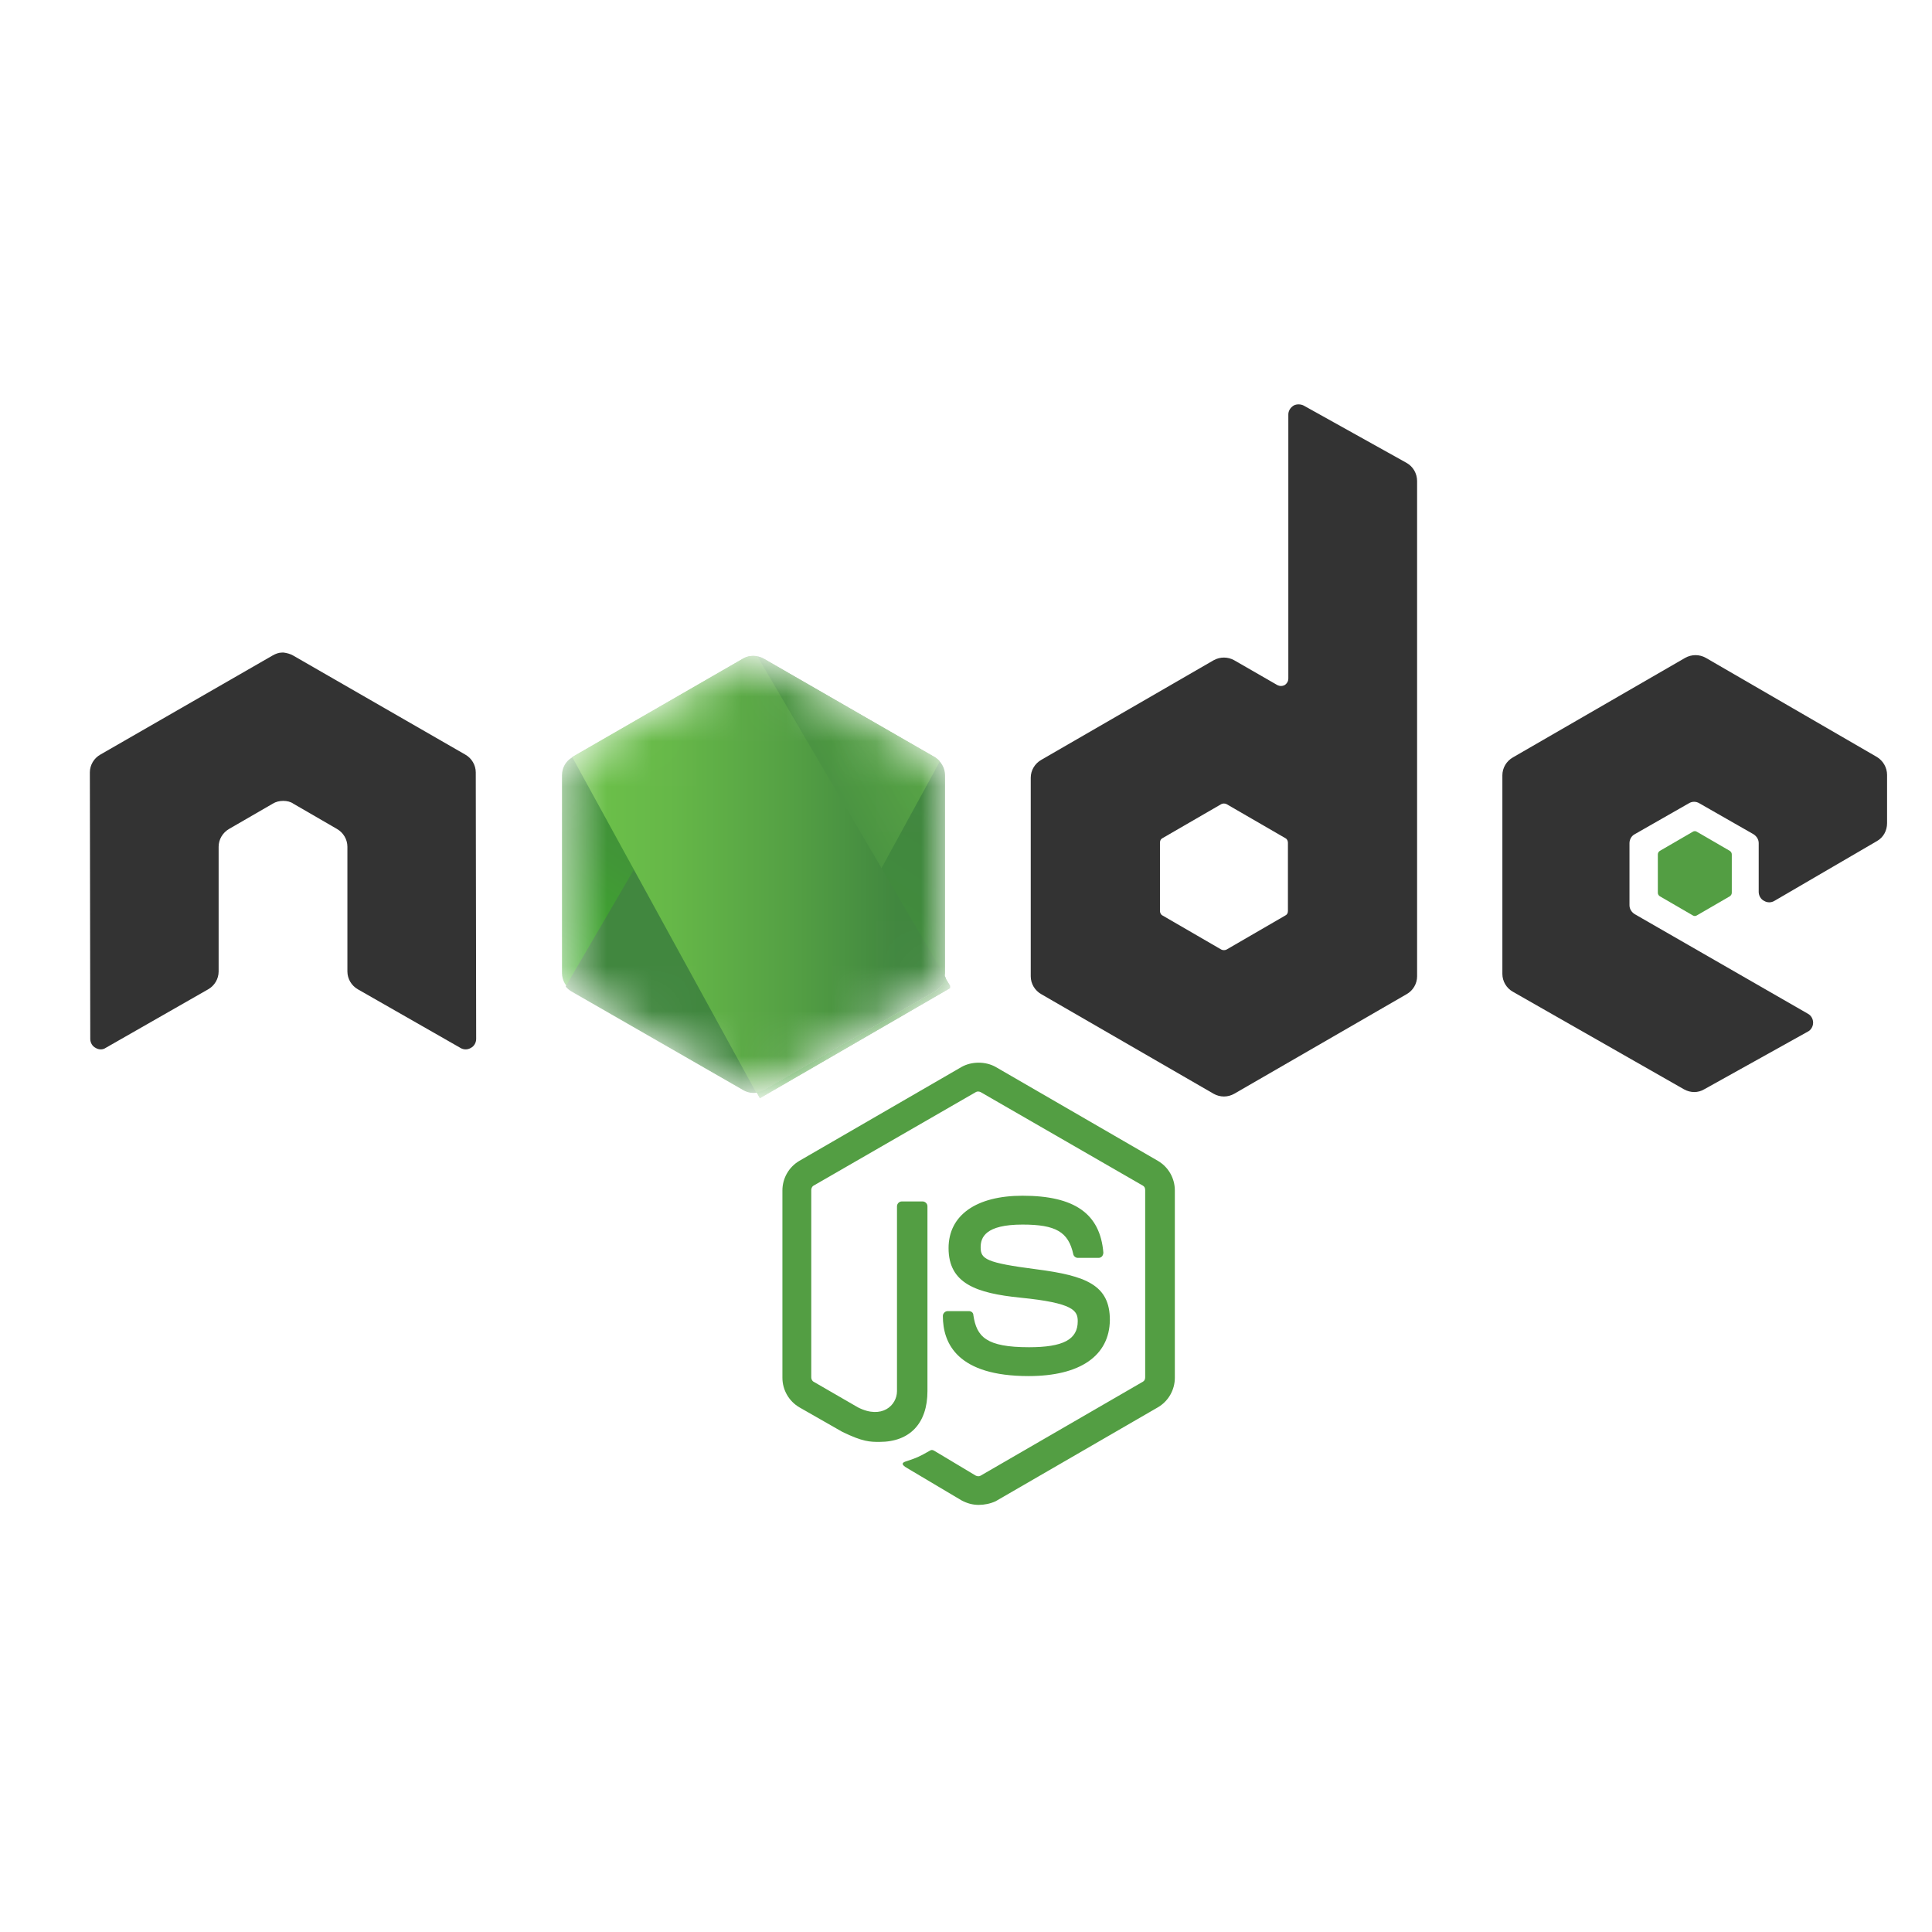 <svg width="43" height="43" viewBox="0 0 43 43" fill="none" xmlns="http://www.w3.org/2000/svg">
<mask id="mask0" mask-type="alpha" maskUnits="userSpaceOnUse" x="0" y="0" width="43" height="43">
<rect width="43" height="43" fill="#C4C4C4"/>
</mask>
<g mask="url(#mask0)">
<path d="M21.781 33.494C21.645 33.494 21.519 33.457 21.401 33.394L20.199 32.68C20.018 32.58 20.108 32.544 20.163 32.526C20.407 32.445 20.452 32.427 20.705 32.282C20.732 32.264 20.768 32.273 20.796 32.291L21.718 32.843C21.754 32.861 21.799 32.861 21.826 32.843L25.434 30.754C25.47 30.736 25.488 30.7 25.488 30.655V26.486C25.488 26.441 25.47 26.405 25.434 26.387L21.826 24.307C21.79 24.289 21.745 24.289 21.718 24.307L18.11 26.387C18.074 26.405 18.056 26.45 18.056 26.486V30.655C18.056 30.691 18.074 30.736 18.11 30.754L19.096 31.324C19.629 31.595 19.964 31.278 19.964 30.962V26.848C19.964 26.794 20.009 26.74 20.072 26.74H20.533C20.588 26.74 20.642 26.785 20.642 26.848V30.962C20.642 31.676 20.253 32.092 19.575 32.092C19.367 32.092 19.204 32.092 18.743 31.866L17.794 31.324C17.559 31.188 17.414 30.935 17.414 30.664V26.495C17.414 26.224 17.559 25.971 17.794 25.835L21.401 23.747C21.627 23.62 21.935 23.62 22.161 23.747L25.768 25.835C26.004 25.971 26.148 26.224 26.148 26.495V30.664C26.148 30.935 26.004 31.188 25.768 31.324L22.161 33.412C22.043 33.467 21.908 33.494 21.781 33.494ZM22.893 30.627C21.311 30.627 20.985 29.904 20.985 29.289C20.985 29.235 21.031 29.181 21.094 29.181H21.564C21.618 29.181 21.664 29.217 21.664 29.271C21.736 29.75 21.944 29.985 22.902 29.985C23.662 29.985 23.987 29.814 23.987 29.407C23.987 29.172 23.897 29 22.712 28.882C21.727 28.783 21.112 28.566 21.112 27.779C21.112 27.047 21.727 26.613 22.758 26.613C23.915 26.613 24.485 27.011 24.557 27.879C24.557 27.906 24.548 27.933 24.53 27.96C24.512 27.978 24.485 27.996 24.457 27.996H23.987C23.942 27.996 23.897 27.96 23.888 27.915C23.779 27.418 23.499 27.255 22.758 27.255C21.926 27.255 21.826 27.544 21.826 27.761C21.826 28.023 21.944 28.105 23.065 28.25C24.177 28.394 24.702 28.602 24.702 29.38C24.692 30.175 24.041 30.627 22.893 30.627Z" fill="#539E43"/>
<path d="M10.589 17.192C10.589 17.029 10.499 16.875 10.354 16.794L6.521 14.588C6.457 14.552 6.385 14.534 6.313 14.524H6.277C6.204 14.524 6.132 14.552 6.069 14.588L2.235 16.794C2.09 16.875 2 17.029 2 17.192L2.009 23.123C2.009 23.204 2.054 23.286 2.127 23.322C2.199 23.367 2.289 23.367 2.353 23.322L4.631 22.02C4.776 21.939 4.866 21.785 4.866 21.622V18.846C4.866 18.683 4.957 18.53 5.101 18.448L6.069 17.888C6.141 17.843 6.222 17.825 6.304 17.825C6.385 17.825 6.467 17.843 6.53 17.888L7.497 18.448C7.642 18.53 7.732 18.683 7.732 18.846V21.622C7.732 21.785 7.823 21.939 7.967 22.02L10.246 23.322C10.318 23.367 10.409 23.367 10.481 23.322C10.553 23.286 10.598 23.204 10.598 23.123L10.589 17.192Z" fill="#333333"/>
<path d="M29.017 9.027C28.945 8.991 28.855 8.991 28.791 9.027C28.719 9.072 28.674 9.145 28.674 9.226V15.103C28.674 15.157 28.647 15.212 28.592 15.248C28.538 15.275 28.484 15.275 28.43 15.248L27.471 14.696C27.327 14.615 27.155 14.615 27.01 14.696L23.177 16.911C23.032 16.993 22.941 17.146 22.941 17.309V21.73C22.941 21.893 23.032 22.047 23.177 22.128L27.01 24.343C27.155 24.425 27.327 24.425 27.471 24.343L31.305 22.128C31.45 22.047 31.54 21.893 31.54 21.73V10.709C31.54 10.537 31.45 10.383 31.305 10.302L29.017 9.027ZM28.665 20.275C28.665 20.32 28.647 20.356 28.61 20.374L27.299 21.134C27.263 21.152 27.218 21.152 27.182 21.134L25.871 20.374C25.835 20.356 25.817 20.311 25.817 20.275V18.756C25.817 18.711 25.835 18.674 25.871 18.656L27.182 17.897C27.218 17.879 27.263 17.879 27.299 17.897L28.61 18.656C28.647 18.674 28.665 18.72 28.665 18.756V20.275Z" fill="#333333"/>
<path d="M41.774 18.72C41.919 18.639 42 18.485 42 18.322V17.246C42 17.083 41.91 16.93 41.774 16.848L37.967 14.642C37.823 14.561 37.651 14.561 37.506 14.642L33.673 16.857C33.528 16.939 33.438 17.092 33.438 17.255V21.676C33.438 21.839 33.528 21.993 33.673 22.074L37.479 24.244C37.624 24.326 37.795 24.326 37.931 24.244L40.237 22.96C40.309 22.924 40.354 22.843 40.354 22.761C40.354 22.68 40.309 22.599 40.237 22.562L36.385 20.347C36.313 20.302 36.267 20.23 36.267 20.148V18.765C36.267 18.684 36.313 18.602 36.385 18.566L37.588 17.879C37.66 17.834 37.75 17.834 37.823 17.879L39.025 18.566C39.097 18.611 39.143 18.684 39.143 18.765V19.85C39.143 19.931 39.188 20.013 39.26 20.049C39.333 20.094 39.423 20.094 39.495 20.049L41.774 18.72Z" fill="#333333"/>
<path d="M37.676 18.512C37.703 18.494 37.739 18.494 37.766 18.512L38.499 18.937C38.526 18.955 38.544 18.982 38.544 19.018V19.868C38.544 19.904 38.526 19.931 38.499 19.949L37.766 20.374C37.739 20.392 37.703 20.392 37.676 20.374L36.944 19.949C36.916 19.931 36.898 19.904 36.898 19.868V19.018C36.898 18.982 36.916 18.955 36.944 18.937L37.676 18.512Z" fill="#539E43"/>
<mask id="mask1" mask-type="alpha" maskUnits="userSpaceOnUse" x="12" y="14" width="10" height="11">
<path d="M17.002 14.66C16.857 14.579 16.685 14.579 16.54 14.66L12.734 16.857C12.589 16.939 12.508 17.092 12.508 17.255V21.658C12.508 21.821 12.598 21.975 12.734 22.056L16.54 24.253C16.685 24.335 16.857 24.335 17.002 24.253L20.808 22.056C20.953 21.975 21.034 21.821 21.034 21.658V17.255C21.034 17.092 20.944 16.939 20.808 16.857L17.002 14.66Z" fill="white"/>
</mask>
<g mask="url(#mask1)">
<path d="M17.002 14.66C16.857 14.579 16.685 14.579 16.54 14.66L12.734 16.857C12.589 16.939 12.508 17.092 12.508 17.255V21.658C12.508 21.821 12.598 21.975 12.734 22.056L16.54 24.253C16.685 24.335 16.857 24.335 17.002 24.253L20.808 22.056C20.953 21.975 21.034 21.821 21.034 21.658V17.255C21.034 17.092 20.944 16.939 20.808 16.857L17.002 14.66Z" fill="url(#paint0_linear)"/>
<path d="M20.818 16.857L16.993 14.66C16.957 14.642 16.912 14.624 16.875 14.615L12.59 21.956C12.626 22.002 12.671 22.038 12.716 22.065L16.541 24.262C16.649 24.325 16.776 24.343 16.894 24.307L20.917 16.948C20.89 16.911 20.854 16.884 20.818 16.857Z" fill="url(#paint1_linear)"/>
<path fill-rule="evenodd" clip-rule="evenodd" d="M20.827 22.056C20.935 21.993 21.017 21.884 21.053 21.767L16.857 14.606C16.749 14.588 16.631 14.597 16.532 14.66L12.734 16.848L16.83 24.317C16.884 24.308 16.948 24.289 17.002 24.262L20.827 22.056Z" fill="url(#paint2_linear)"/>
<path fill-rule="evenodd" clip-rule="evenodd" d="M20.827 22.056L17.012 24.253C16.957 24.28 16.903 24.299 16.84 24.308L16.912 24.443L21.144 21.993V21.939L21.035 21.758C21.017 21.884 20.936 21.993 20.827 22.056Z" fill="url(#paint3_linear)"/>
<path fill-rule="evenodd" clip-rule="evenodd" d="M20.827 22.056L17.012 24.253C16.957 24.28 16.903 24.299 16.84 24.308L16.912 24.443L21.144 21.993V21.939L21.035 21.758C21.017 21.884 20.936 21.993 20.827 22.056Z" fill="url(#paint4_linear)"/>
</g>
</g>
<defs>
<linearGradient id="paint0_linear" x1="18.322" y1="16.298" x2="14.149" y2="22.854" gradientUnits="userSpaceOnUse">
<stop stop-color="#41873F"/>
<stop offset="0.329" stop-color="#418B3D"/>
<stop offset="0.635" stop-color="#419637"/>
<stop offset="0.932" stop-color="#3FA92D"/>
<stop offset="1" stop-color="#3FAE2A"/>
</linearGradient>
<linearGradient id="paint1_linear" x1="16.194" y1="19.972" x2="26.643" y2="14.295" gradientUnits="userSpaceOnUse">
<stop offset="0.138" stop-color="#41873F"/>
<stop offset="0.403" stop-color="#54A044"/>
<stop offset="0.714" stop-color="#66B848"/>
<stop offset="0.908" stop-color="#6CC04A"/>
</linearGradient>
<linearGradient id="paint2_linear" x1="12.369" y1="19.457" x2="21.177" y2="19.457" gradientUnits="userSpaceOnUse">
<stop offset="0.092" stop-color="#6CC04A"/>
<stop offset="0.286" stop-color="#66B848"/>
<stop offset="0.597" stop-color="#54A044"/>
<stop offset="0.862" stop-color="#41873F"/>
</linearGradient>
<linearGradient id="paint3_linear" x1="12.37" y1="23.108" x2="21.178" y2="23.108" gradientUnits="userSpaceOnUse">
<stop offset="0.092" stop-color="#6CC04A"/>
<stop offset="0.286" stop-color="#66B848"/>
<stop offset="0.597" stop-color="#54A044"/>
<stop offset="0.862" stop-color="#41873F"/>
</linearGradient>
<linearGradient id="paint4_linear" x1="22.461" y1="16.09" x2="20.23" y2="27.782" gradientUnits="userSpaceOnUse">
<stop stop-color="#41873F"/>
<stop offset="0.329" stop-color="#418B3D"/>
<stop offset="0.635" stop-color="#419637"/>
<stop offset="0.932" stop-color="#3FA92D"/>
<stop offset="1" stop-color="#3FAE2A"/>
</linearGradient>
</defs>
</svg>

